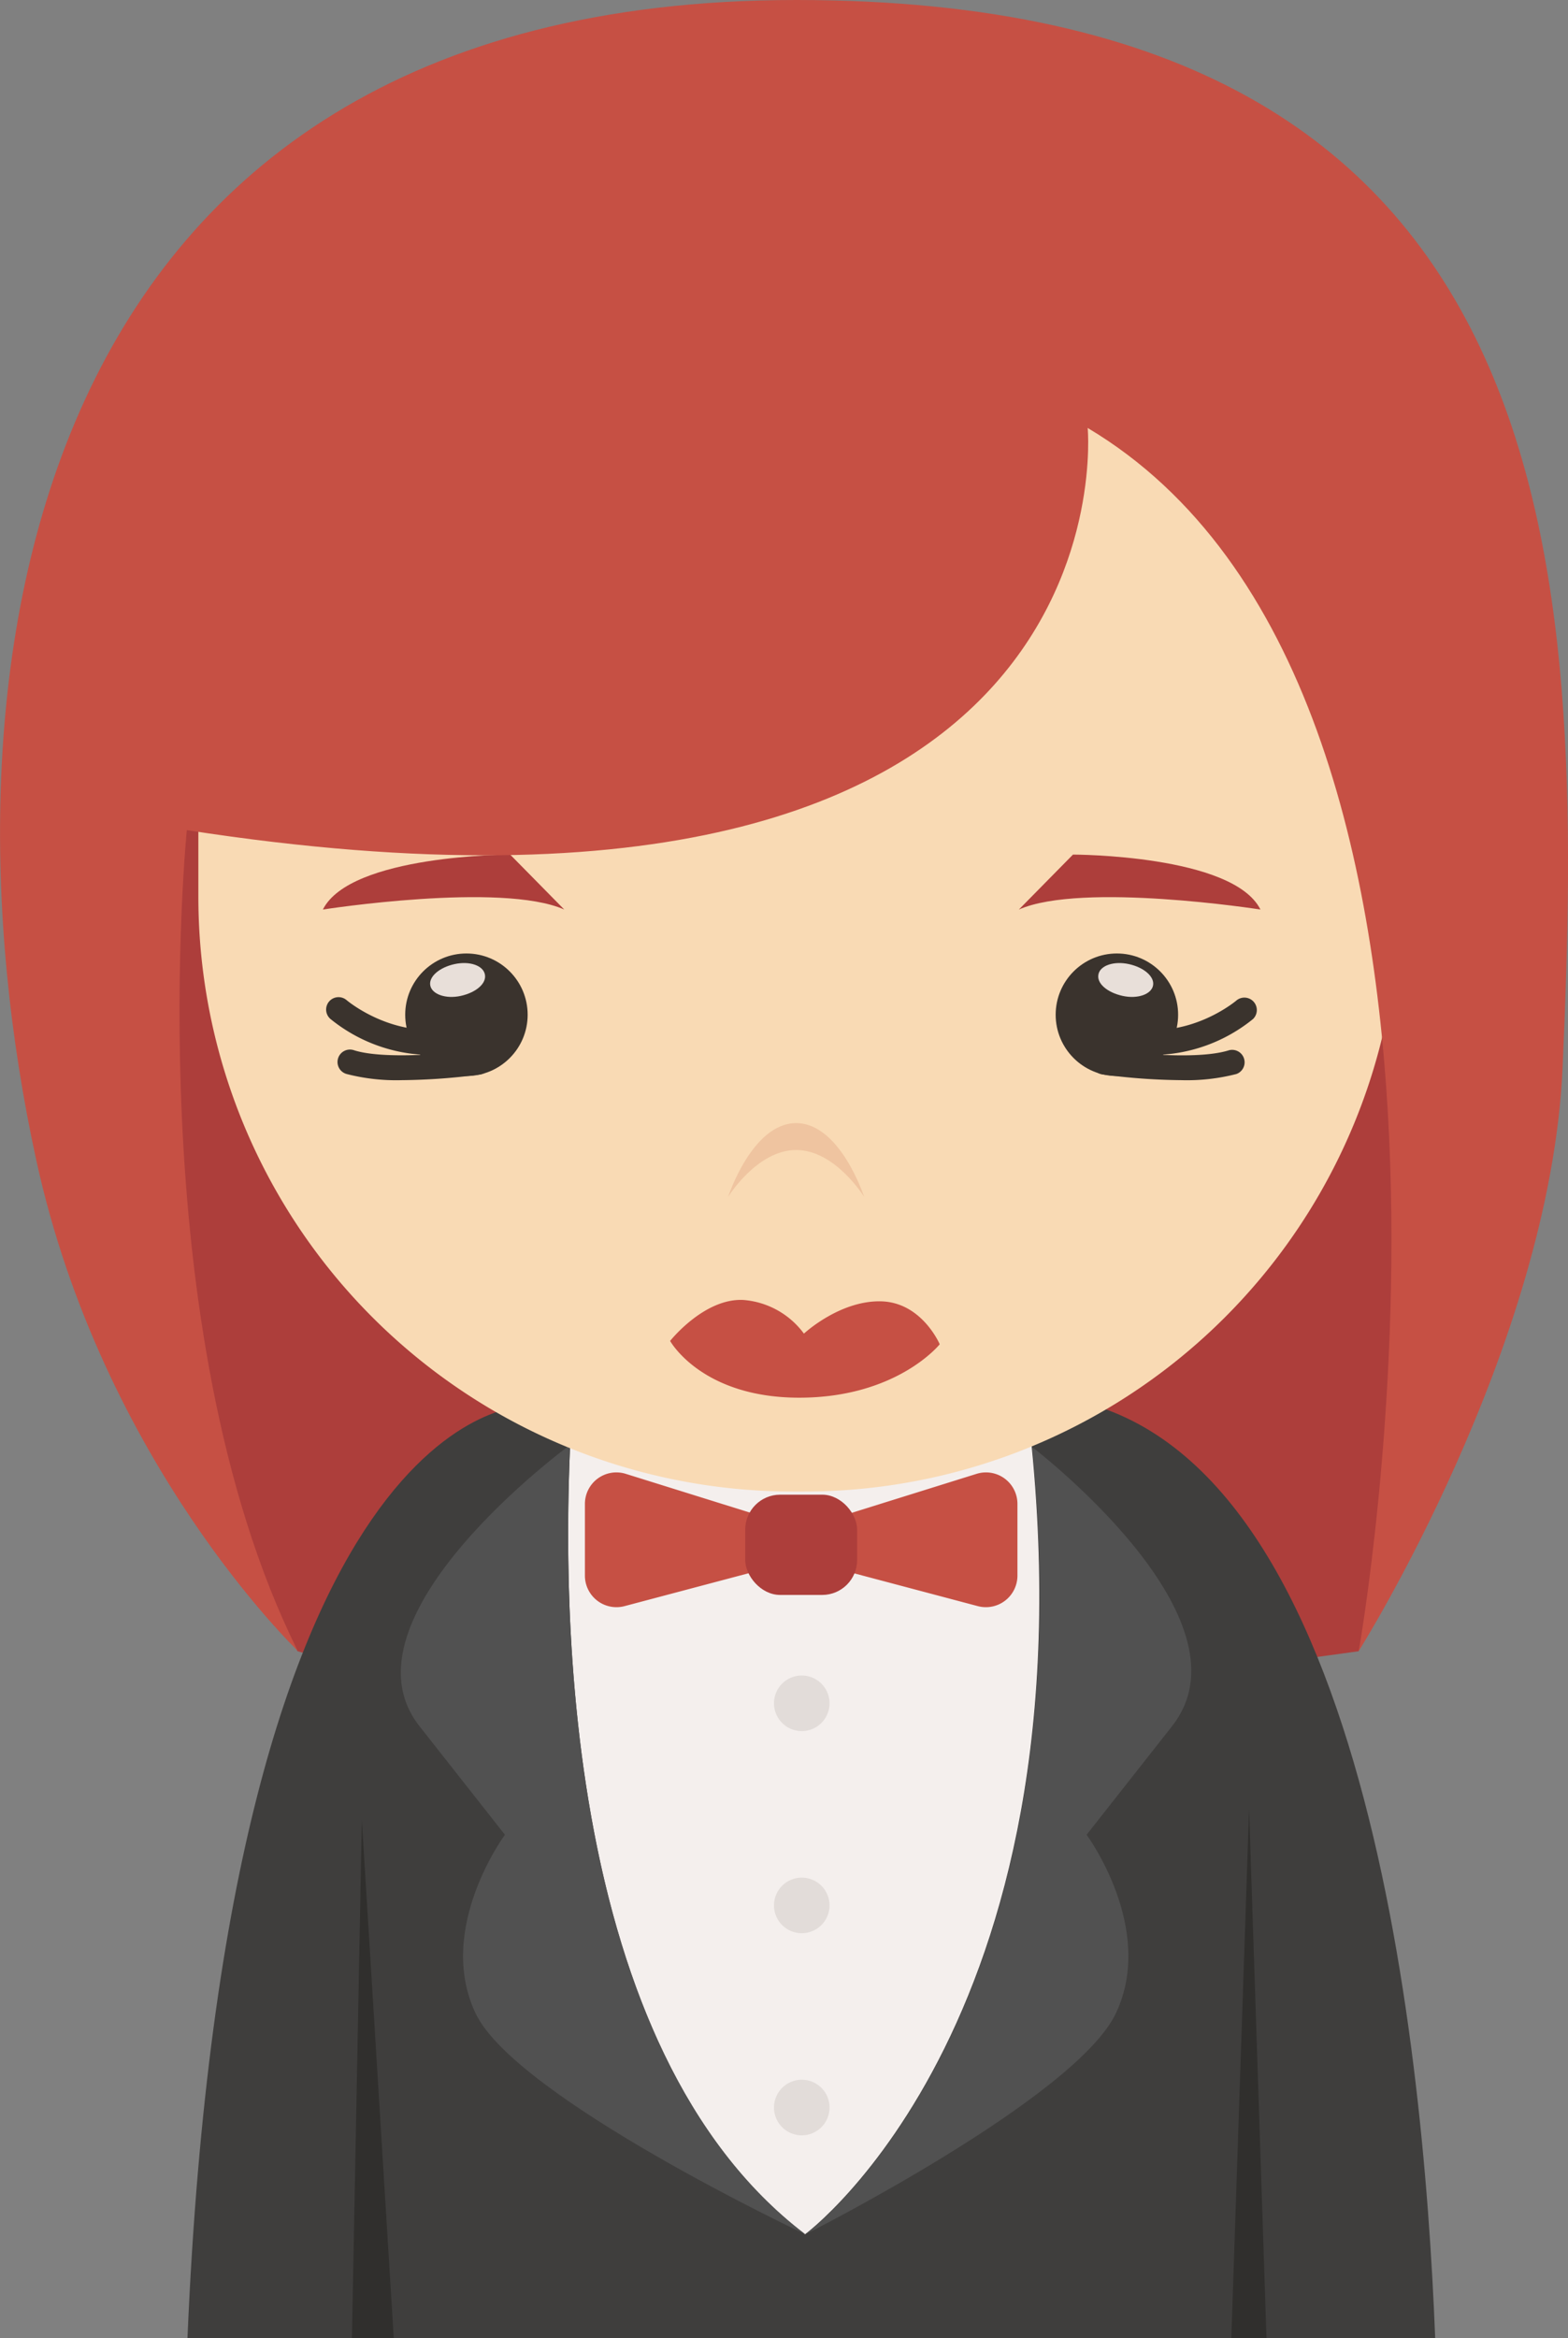 <svg xmlns="http://www.w3.org/2000/svg" viewBox="0 0 173.9 259.13"><rect x="0" y="0" width="173.9" height="259.13" fill="#808080" stroke="none"/><defs><style>.cls-1{fill:#ad3e3b;}.cls-2{fill:#f4efed;}.cls-3{fill:#3f3e3d;}.cls-4{fill:#515151;}.cls-5{fill:#302f2d;}.cls-6{fill:#e2dcd9;}.cls-7{fill:#c65044;}.cls-8{fill:#f9dab4;}.cls-9{fill:#efc4a0;}.cls-10{fill:#3a332d;}.cls-11{fill:#e8dfd9;}</style></defs><title>资源 85</title><g id="图层_2" data-name="图层 2"><g id="Layer_1" data-name="Layer 1"><path class="cls-1" d="M33,183s38.73,11.18,117.68,0l12.1-33.9-.55-46.78L16.09,76.38,6.59,102.3l22,74Z"/><rect class="cls-2" x="58.52" y="155.82" width="60.27" height="96.69"/><path class="cls-3" d="M58.52,155.82h-.14s-33.15-1-37.59,103.31H159.17c-1.32-34-8.35-101.54-43.42-104.44l-1.86.87c8.42,67.78-24.61,92.06-24.61,92.06C59.68,225.11,62.75,168,63.44,156.17,63.44,156.17,58.48,156.15,58.52,155.82Z"/><path class="cls-4" d="M63.23,160.13s-26.17,19.11-16.72,31.16L56,203.34s-7.72,10.41-3.25,19.8,36.57,24.48,36.57,24.48C62.2,227,62.46,177.5,63.23,160.13Z"/><path class="cls-4" d="M123.75,223.14c4.47-9.39-3.24-19.8-3.24-19.8L130,191.29c8.85-11.27-12.72-28.73-15.53-30.93,6.32,64.13-25.14,87.26-25.14,87.26S119.28,232.53,123.75,223.14Z"/><polygon class="cls-5" points="40.13 201.69 39.03 259.13 43.67 259.13 40.13 201.69"/><polygon class="cls-5" points="138.53 200.48 136.56 259.13 140.46 259.13 138.53 200.48"/><path class="cls-6" d="M92,188.77a3.08,3.08,0,1,1-3.08-3.08A3.08,3.08,0,0,1,92,188.77Z"/><path class="cls-6" d="M92,211.16a3.08,3.08,0,1,1-3.08-3.07A3.08,3.08,0,0,1,92,211.16Z"/><path class="cls-6" d="M92,233.56a3.08,3.08,0,1,1-3.08-3.07A3.07,3.07,0,0,1,92,233.56Z"/><path class="cls-7" d="M88.86,169.41v3.4L69.27,178a3.5,3.5,0,0,1-4.4-3.38v-7.94a3.49,3.49,0,0,1,4.53-3.34Z"/><path class="cls-7" d="M88.86,169.41v3.4L108.44,178a3.5,3.5,0,0,0,4.4-3.38v-7.94a3.49,3.49,0,0,0-4.53-3.34Z"/><rect class="cls-1" x="82.65" y="165.65" width="12.41" height="11.11" rx="3.87"/><path class="cls-8" d="M89.24,165.3H87.91A65.92,65.92,0,0,1,22,99.38V43.67H155.16V99.38A65.92,65.92,0,0,1,89.24,165.3Z"/><path class="cls-9" d="M80.75,132.65s2.66-8.18,7.55-8.18,7.54,8.18,7.54,8.18-3.19-5.2-7.54-5.2S80.75,132.65,80.75,132.65Z"/><path class="cls-7" d="M74.32,148.61s3.77-4.76,8.12-4.54a9.22,9.22,0,0,1,6.72,3.73s3.91-3.65,8.49-3.58,6.57,4.76,6.57,4.76-4.73,5.92-15.58,5.92S74.32,148.61,74.32,148.61Z"/><path class="cls-1" d="M35.81,100.8s19.78-3.09,26.77,0l-6-6.09S38.87,94.71,35.81,100.8Z"/><path class="cls-10" d="M44.58,119.71a22.09,22.09,0,0,1-6.13-.68,1.38,1.38,0,1,1,.83-2.63c3.42,1.07,11,.33,13.59-.05a1.38,1.38,0,0,1,.4,2.73A69.28,69.28,0,0,1,44.58,119.71Z"/><path class="cls-10" d="M47.55,116.92a17.82,17.82,0,0,1-10.91-4,1.37,1.37,0,0,1,1.81-2.07c.09.07,5.51,4.64,12.31,2.89a1.38,1.38,0,1,1,.68,2.67A15.47,15.47,0,0,1,47.55,116.92Z"/><circle class="cls-10" cx="51.73" cy="112.46" r="6.79"/><path class="cls-11" d="M53.78,108c.2,1-1,2-2.67,2.37s-3.2-.18-3.39-1.15,1-2,2.68-2.37S53.59,107,53.78,108Z"/><path class="cls-1" d="M139.79,100.8S120,97.71,113,100.8l6-6.09S136.74,94.71,139.79,100.8Z"/><path class="cls-10" d="M131,119.71a68.89,68.89,0,0,1-8.69-.63,1.38,1.38,0,1,1,.39-2.73c.09,0,9.48,1.34,13.59.05a1.38,1.38,0,0,1,.83,2.63A22.07,22.07,0,0,1,131,119.71Z"/><path class="cls-10" d="M128.05,116.92a15.53,15.53,0,0,1-3.89-.49,1.38,1.38,0,1,1,.69-2.67c6.82,1.75,12.25-2.85,12.3-2.9a1.38,1.38,0,0,1,1.81,2.08A17.82,17.82,0,0,1,128.05,116.92Z"/><circle class="cls-10" cx="123.87" cy="112.46" r="6.79"/><path class="cls-11" d="M121.82,108c-.2,1,1,2,2.68,2.37s3.19-.18,3.38-1.15-1-2-2.67-2.37S122,107,121.82,108Z"/><path class="cls-7" d="M120.63,47.43S126.4,108.36,20.72,92c0,0-5.53,55.16,12.29,90.94,0,0-21.65-20.68-29-54.42C-7.6,75.39,1.91,0,88.3,0s87.46,63.05,85,118.34c-1.38,31-22.61,64.64-22.61,64.64S169.72,76.65,120.63,47.43Z"/></g></g></svg>